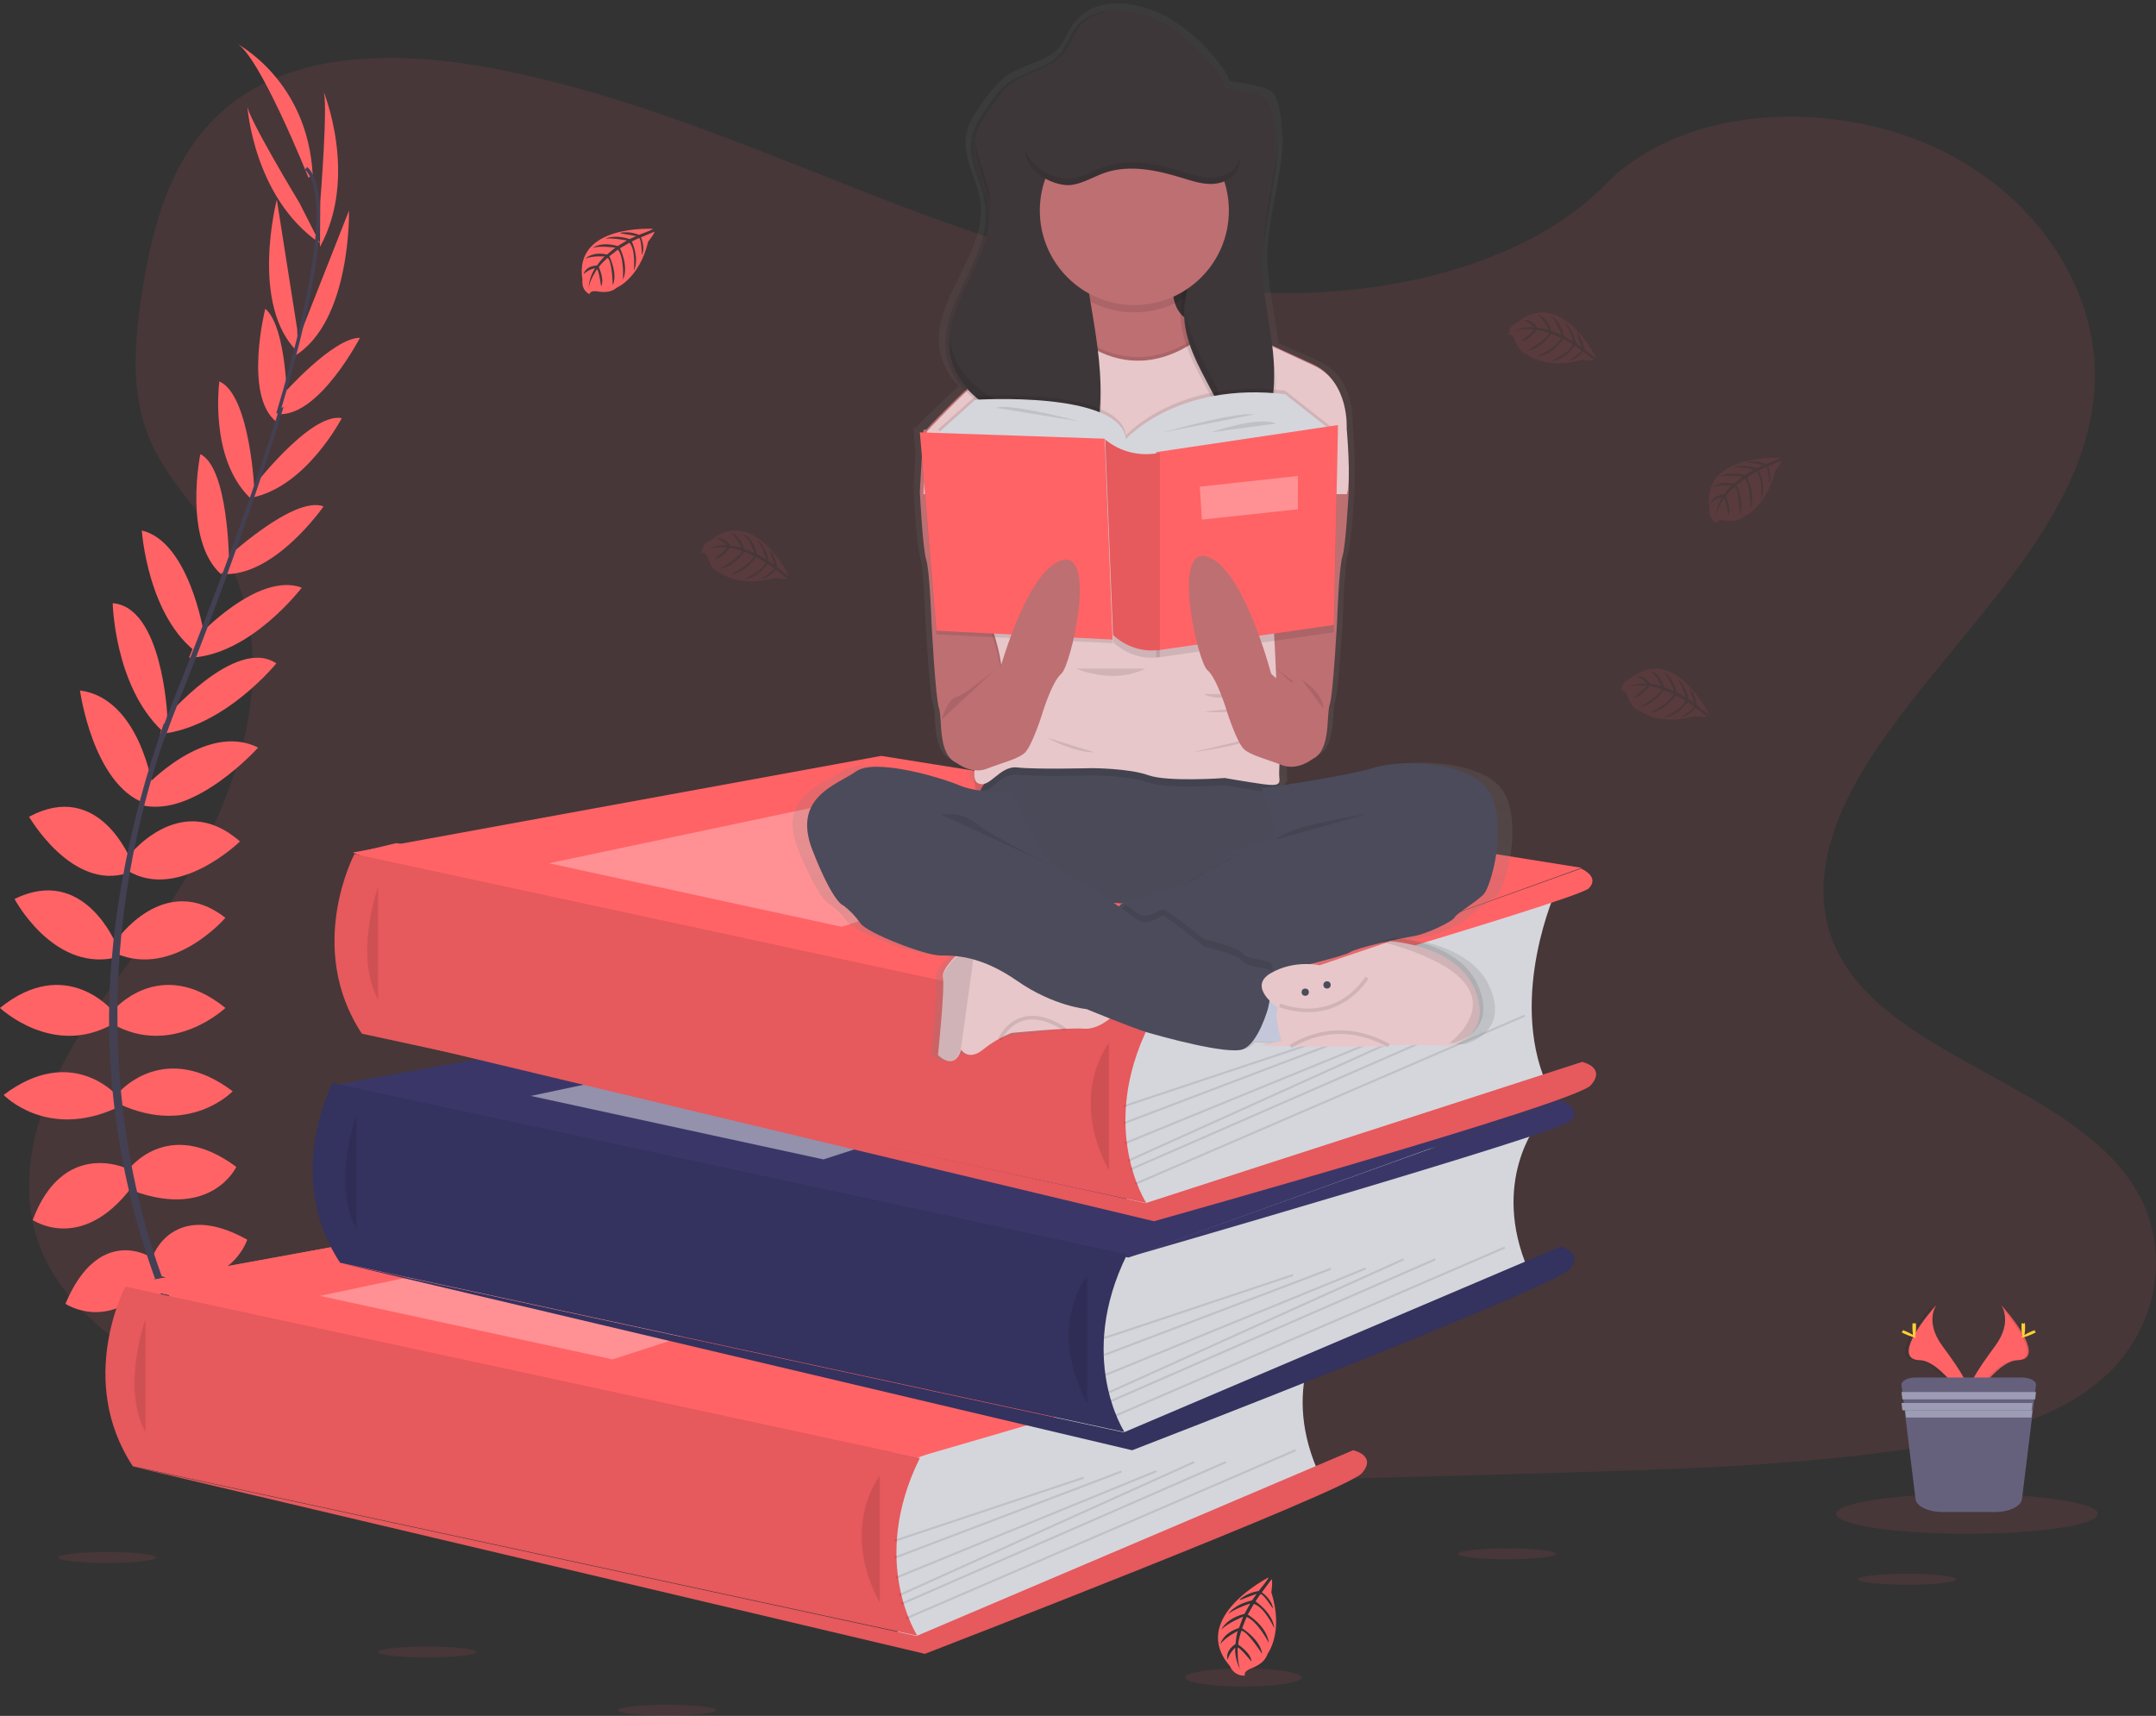 <?xml version="1.0" encoding="UTF-8"?>
<svg width="593px" height="472px" viewBox="0 0 593 472" version="1.1" xmlns="http://www.w3.org/2000/svg" xmlns:xlink="http://www.w3.org/1999/xlink">
    <rect x="0" y="0" width="593" height="472" fill="#333333" stroke="none"/>
    <!-- Generator: Sketch 60 (88103) - https://sketch.com -->
    <title>undraw_book_lover_mkck</title>
    <desc>Created with Sketch.</desc>
    <defs>
        <linearGradient x1="49.998%" y1="100.006%" x2="49.998%" y2="-0.002%" id="linearGradient-1">
            <stop stop-color="#808080" stop-opacity="0.25" offset="0%"></stop>
            <stop stop-color="#808080" stop-opacity="0.12" offset="54%"></stop>
            <stop stop-color="#808080" stop-opacity="0.1" offset="100%"></stop>
        </linearGradient>
    </defs>
    <g id="Web" stroke="none" stroke-width="1" fill="none" fill-rule="evenodd">
        <g id="Login" transform="translate(-781, -261)">
            <g id="undraw_book_lover_mkck" transform="translate(781, 261)">
                <path d="M347.893,80.551 C310.389,79.246 274.665,67.127 240.557,53.866 C206.449,40.604 172.666,25.91 136.06,18.884 C112.516,14.365 85.588,13.727 66.622,26.362 C48.363,38.545 42.464,59.516 39.294,78.997 C36.907,93.651 35.504,109.07 42.046,122.79 C46.584,132.316 54.644,140.321 60.213,149.476 C79.608,181.22 65.903,220.367 44.886,251.363 C35.035,265.906 23.59,279.789 15.988,295.255 C8.385,310.721 4.862,328.467 11.514,344.258 C18.114,359.921 33.835,371.663 50.86,379.929 C85.449,396.724 126.192,401.527 165.95,404.248 C253.931,410.276 342.376,407.665 430.59,405.054 C463.237,404.086 496.024,403.105 528.138,398.052 C545.974,395.245 564.384,390.795 577.336,380.04 C593.77,366.389 597.843,343.271 586.833,326.158 C568.354,297.448 517.296,290.318 504.362,259.502 C497.258,242.545 504.559,223.656 514.886,207.923 C537.045,174.183 574.183,144.58 576.142,106.013 C577.486,79.519 559.627,52.996 532.021,40.459 C503.088,27.273 462.953,28.944 441.617,50.693 C419.632,73.103 381.004,81.7 347.893,80.551 Z" id="Path" fill="#FF6366" fill-rule="nonzero" opacity="0.1"></path>
                <polygon id="Path" fill="#FF6366" fill-rule="nonzero" points="251.838 401.925 53.689 400.954 34 354.579 103.62 349.504 91.486 298.659 229.185 280.735 97.327 234.704 108.975 231.925 321 266.661 309.323 346.01 292.633 389.617"></polygon>
                <path d="M57,381.107 C57,381.107 68.875,379.233 76,387.507 C76,387.507 70.775,391.566 59.533,385.946 L57,381.107 Z" id="Path" fill="#FF6366" fill-rule="nonzero"></path>
                <path d="M55.952,380.925 C55.952,380.925 48.261,390.388 52.049,400.925 C52.049,400.925 58.317,398.417 59,385.642 L55.952,380.925 Z" id="Path" fill="#FF6366" fill-rule="nonzero"></path>
                <path d="M49,364.963 C49,364.963 53.8,356.183 73,368.473 C73,368.473 70.44,374.376 61.96,373.897 C53.48,373.419 51.24,369.59 49,364.963 Z" id="Path" fill="#FF6366" fill-rule="nonzero"></path>
                <path d="M47.307,363.934 C47.307,363.934 36.999,362.779 36,385.831 C36,385.831 42.535,387.154 47.177,379.863 C51.819,372.572 49.915,368.481 47.307,363.934 Z" id="Path" fill="#FF6366" fill-rule="nonzero"></path>
                <path d="M42,345.603 C42,345.603 47.617,329.654 68,340.999 C68,340.999 63.346,355.632 44.086,351.029 L42,345.603 Z" id="Path" fill="#FF6366" fill-rule="nonzero"></path>
                <path d="M35,322.111 C35,322.111 45.82,306.718 65,320.989 C65,320.989 58.279,335.441 36.639,327.587 L35,322.111 Z" id="Path" fill="#FF6366" fill-rule="nonzero"></path>
                <path d="M33,300.186 C33,300.186 45.377,286.098 64,300.186 C64,300.186 52.266,312.548 33,303.785 L33,300.186 Z" id="Path" fill="#FF6366" fill-rule="nonzero"></path>
                <path d="M31,278.081 C31,278.081 43.794,262.545 62,277.255 C62,277.255 47.566,290.973 31,281.717 L31,278.081 Z" id="Path" fill="#FF6366" fill-rule="nonzero"></path>
                <path d="M32,258.672 C32,258.672 45.249,239.407 62,252.463 C62,252.463 47.806,269.021 32,262.334 L32,258.672 Z" id="Path" fill="#FF6366" fill-rule="nonzero"></path>
                <path d="M35,235.932 C35,235.932 49.346,216.782 66,231.464 C66,231.464 49.016,248.061 35,239.443 L35,235.932 Z" id="Path" fill="#FF6366" fill-rule="nonzero"></path>
                <path d="M39.73,216.637 C39.73,216.637 56.43,198.357 71,205.639 C71,205.639 53.599,225.053 39,221.487 L39.73,216.637 Z" id="Path" fill="#FF6366" fill-rule="nonzero"></path>
                <path d="M45.373,197.659 C45.373,197.659 64.736,174.868 76,182.481 C76,182.481 61.734,200.157 44,201.925 L45.373,197.659 Z" id="Path" fill="#FF6366" fill-rule="nonzero"></path>
                <path d="M54.231,175.266 C54.231,175.266 70.856,157.143 83,161.643 C83,161.643 68.778,180.443 52,180.925 L54.231,175.266 Z" id="Path" fill="#FF6366" fill-rule="nonzero"></path>
                <path d="M61.824,153.929 C61.824,153.929 80.765,136.169 89,139.293 C89,139.293 75.329,159.027 61,157.876 L61.824,153.929 Z" id="Path" fill="#FF6366" fill-rule="nonzero"></path>
                <path d="M69,134.752 C69,134.752 85.173,113.358 94,115.016 C94,115.016 84.193,134.088 69,136.925 L69,134.752 Z" id="Path" fill="#FF6366" fill-rule="nonzero"></path>
                <path d="M77.573,108.751 C77.573,108.751 91.483,92.89 99,92.925 C99,92.925 88.02,114.118 77,113.923 L77.573,108.751 Z" id="Path" fill="#FF6366" fill-rule="nonzero"></path>
                <path d="M82.692,91.666 L95.996,57.925 C95.996,57.925 96.659,88.425 81,97.925 L82.692,91.666 Z" id="Path" fill="#FF6366" fill-rule="nonzero"></path>
                <path d="M88.093,55.453 C88.093,55.453 90.362,27.222 88.903,24.925 C88.903,24.925 98.697,48.397 88,67.925 L88.093,55.453 Z" id="Path" fill="#FF6366" fill-rule="nonzero"></path>
                <path d="M41.332,345.731 C41.332,345.731 27.17,336.804 18,358.643 C18,358.643 30.604,367.154 43,351.301 L41.332,345.731 Z" id="Path" fill="#FF6366" fill-rule="nonzero"></path>
                <path d="M34.441,321.267 C34.441,321.267 17.309,313.438 9,335.593 C9,335.593 22.233,344.717 36,326.868 L34.441,321.267 Z" id="Path" fill="#FF6366" fill-rule="nonzero"></path>
                <path d="M32,301.186 C32,301.186 19.623,287.098 1,301.186 C1,301.186 12.734,313.548 32,304.785 L32,301.186 Z" id="Path" fill="#FF6366" fill-rule="nonzero"></path>
                <path d="M31,278.081 C31,278.081 18.206,262.545 0,277.255 C0,277.255 14.434,290.973 31,281.717 L31,278.081 Z" id="Path" fill="#FF6366" fill-rule="nonzero"></path>
                <path d="M32,259.879 C32,259.879 23.177,237.802 4,247.296 C4,247.296 14.366,266.871 31.217,263.544 L32,259.879 Z" id="Path" fill="#FF6366" fill-rule="nonzero"></path>
                <path d="M36,236.67 C36,236.67 27.297,214.296 8,224.669 C8,224.669 19.817,245.177 35.143,240.124 L36,236.67 Z" id="Path" fill="#FF6366" fill-rule="nonzero"></path>
                <path d="M42,216.524 C42,216.524 38.471,192.111 22,189.925 C22,189.925 25.494,215.671 39.782,220.925 L42,216.524 Z" id="Path" fill="#FF6366" fill-rule="nonzero"></path>
                <path d="M46,196.713 C46,196.713 44.623,166.963 31,165.925 C31,165.925 31.459,188.506 44.464,200.925 L46,196.713 Z" id="Path" fill="#FF6366" fill-rule="nonzero"></path>
                <path d="M56,173.822 C56,173.822 51.955,148.961 39,145.925 C39,145.925 40.606,170 54.716,179.925 L56,173.822 Z" id="Path" fill="#FF6366" fill-rule="nonzero"></path>
                <path d="M63,154.619 C63,154.619 62.868,128.728 55.105,124.925 C55.105,124.925 50.293,148.366 60.752,157.925 L63,154.619 Z" id="Path" fill="#FF6366" fill-rule="nonzero"></path>
                <path d="M70,135.187 C70,135.187 68.849,108.662 60.336,104.925 C60.336,104.925 57.426,125.916 68.727,136.925 L70,135.187 Z" id="Path" fill="#FF6366" fill-rule="nonzero"></path>
                <path d="M79,111.583 C79,111.583 78.952,89.99 72.958,84.925 C72.958,84.925 67,108.577 75.871,115.925 L79,111.583 Z" id="Path" fill="#FF6366" fill-rule="nonzero"></path>
                <path d="M81.735,90.501 L76.138,54.925 C76.138,54.925 68.536,84.076 82,96.925 L81.735,90.501 Z" id="Path" fill="#FF6366" fill-rule="nonzero"></path>
                <path d="M82.36,55.817 C82.36,55.817 67.705,31.614 68.005,28.925 C68.005,28.925 69.563,54.291 88,66.925 L82.36,55.817 Z" id="Path" fill="#FF6366" fill-rule="nonzero"></path>
                <path d="M84.86,48.925 C84.86,48.925 71.186,14.696 65,11.925 C65,11.925 84.535,21.867 86,47.947 L84.86,48.925 Z" id="Path" fill="#FF6366" fill-rule="nonzero"></path>
                <path d="M76.909,113.925 L76,113.643 C87.202,76.359 89.995,52.589 83.872,46.627 L84.521,45.925 C91.017,52.214 88.381,75.726 76.909,113.925 Z" id="Path" fill="#444053" fill-rule="nonzero"></path>
                <path d="M45.383,202.925 L44,202.43 C45.226,198.977 46.546,195.472 47.929,192.019 C59.971,161.952 70.224,133.98 76.797,112.507 L78,111.925 C71.415,133.439 61.343,162.482 49.289,192.59 C47.911,195.978 46.598,199.466 45.383,202.925 Z" id="Path" fill="#444053" fill-rule="nonzero"></path>
                <path d="M74.538,408.925 C74.352,408.722 55.682,387.698 42.665,351.809 C35.038,330.797 30.793,308.708 30.089,286.366 C29.196,258.437 35.057,227.254 45.097,198.925 L46.188,200.201 C23.648,263.782 32.602,318.263 44.482,351.072 C57.36,386.637 75.82,407.428 76,407.637 L74.538,408.925 Z" id="Path" fill="#444053" fill-rule="nonzero"></path>
                <path d="M365,363.925 C365,363.925 351.895,379.982 362.3,404.257 L257.666,449.812 L247.625,451.925 L243,431.613 L246.093,405.981 L246.093,391.972 L365,363.925 Z" id="Path" fill="#D5D6DB" fill-rule="nonzero"></path>
                <polygon id="Path" fill="#FF6366" fill-rule="nonzero" points="34 353.513 179.374 326.925 372 357.71 252.356 400.925"></polygon>
                <polygon id="Path" fill="#FF6366" fill-rule="nonzero" points="34 353.513 179.374 326.925 372 357.71 252.356 400.925"></polygon>
                <path d="M34.477,353.925 C34.477,353.925 20.87,379.613 36.551,403.34 L252.309,449.925 C252.309,449.925 238.916,429.462 253,401.06 L34.477,353.925 Z" id="Path" fill="#FF6366" fill-rule="nonzero"></path>
                <path d="M34.477,353.925 C34.477,353.925 20.87,379.613 36.551,403.34 L252.309,449.925 C252.309,449.925 238.916,429.462 253,401.06 L34.477,353.925 Z" id="Path" fill="#000000" fill-rule="nonzero" opacity="0.1"></path>
                <path d="M40,362.925 C40,362.925 33.25,381.745 40,393.925" id="Path" fill="#000000" fill-rule="nonzero" opacity="0.1"></path>
                <path d="M252.087,450.018 L372.165,398.925 C372.165,398.925 378.881,400.368 374.538,405.275 C370.196,410.182 254.402,454.925 254.402,454.925 L37,403.543 L252.087,450.018 Z" id="Path" fill="#FF6366" fill-rule="nonzero"></path>
                <path d="M252.087,450.018 L372.165,398.925 C372.165,398.925 378.881,400.368 374.538,405.275 C370.196,410.182 254.402,454.925 254.402,454.925 L37,403.543 L252.087,450.018 Z" id="Path" fill="#000000" fill-rule="nonzero" opacity="0.1"></path>
                <path d="M242,405.925 C242,405.925 230.75,419.925 242,440.925" id="Path" fill="#000000" fill-rule="nonzero" opacity="0.1"></path>
                <polygon id="Rectangle" fill="#000000" fill-rule="nonzero" opacity="0.1" transform="translate(272.073, 415.157) rotate(-18.45) translate(-272.073, -415.157) " points="244.664 414.867 299.483 414.867 299.483 415.447 244.664 415.447"></polygon>
                <polygon id="Rectangle" fill="#000000" fill-rule="nonzero" opacity="0.1" transform="translate(277.284, 416.623) rotate(-20.82) translate(-277.284, -416.623) " points="243.887 416.333 310.682 416.333 310.682 416.912 243.887 416.912"></polygon>
                <polygon id="Rectangle" fill="#000000" fill-rule="nonzero" opacity="0.1" transform="translate(282.248, 419.33) rotate(-22.26) translate(-282.248, -419.33) " points="243.538 419.04 320.958 419.04 320.958 419.62 243.538 419.62"></polygon>
                <polygon id="Rectangle" fill="#000000" fill-rule="nonzero" opacity="0.1" transform="translate(287.877, 420.494) rotate(-24.31) translate(-287.877, -420.494) " points="243.318 420.205 332.436 420.205 332.436 420.784 243.318 420.784"></polygon>
                <polygon id="Rectangle" fill="#000000" fill-rule="nonzero" opacity="0.1" transform="translate(292.564, 421.683) rotate(-23.61) translate(-292.564, -421.683) " points="243.829 421.393 341.3 421.393 341.3 421.973 243.829 421.973"></polygon>
                <polygon id="Rectangle" fill="#000000" fill-rule="nonzero" opacity="0.1" transform="translate(302.794, 422.043) rotate(-23.36) translate(-302.794, -422.043) " points="244.473 421.753 361.114 421.753 361.114 422.333 244.473 422.333"></polygon>
                <polygon id="Path" fill="#FFFFFF" fill-rule="nonzero" opacity="0.3" points="88 356.462 189.914 334.925 252 346.858 168.489 373.925"></polygon>
                <path d="M371.839,357.925 C371.839,357.925 377.127,360.051 374.024,363.335 C370.921,366.62 252,400.925 252,400.925 L371.839,357.925 Z" id="Path" fill="#FF6366" fill-rule="nonzero"></path>
                <path d="M423,308.925 C423,308.925 409.9,324.974 420.306,349.252 L315.667,394.801 L305.625,396.925 L301,376.616 L304.139,350.993 L304.139,336.968 L423,308.925 Z" id="Path" fill="#D5D6DB" fill-rule="nonzero"></path>
                <polygon id="Path" fill="#3A3768" fill-rule="nonzero" points="92 298.507 237.368 271.925 430 302.71 310.356 345.925"></polygon>
                <path d="M91.481,297.925 C91.481,297.925 77.869,323.613 93.548,347.34 L309.286,393.925 C309.286,393.925 295.9,373.445 310,345.054 L91.481,297.925 Z" id="Path" fill="#3A3768" fill-rule="nonzero"></path>
                <path d="M91.481,297.925 C91.481,297.925 77.869,323.613 93.548,347.34 L309.286,393.925 C309.286,393.925 295.9,373.445 310,345.054 L241.777,330.338 L91.481,297.925 Z" id="Path" fill="#000000" fill-rule="nonzero" opacity="0.1"></path>
                <path d="M98,306.925 C98,306.925 91.25,325.739 98,337.925" id="Path" fill="#000000" fill-rule="nonzero" opacity="0.1"></path>
                <path d="M309.086,394.018 L429.17,342.925 C429.17,342.925 435.88,344.368 431.537,349.275 C427.195,354.182 311.402,398.925 311.402,398.925 L94,347.543 L309.086,394.018 Z" id="Path" fill="#3A3768" fill-rule="nonzero"></path>
                <path d="M309.086,394.018 L429.17,342.925 C429.17,342.925 435.88,344.368 431.537,349.275 C427.195,354.182 311.402,398.925 311.402,398.925 L94,347.543 L309.086,394.018 Z" id="Path" fill="#000000" fill-rule="nonzero" opacity="0.1"></path>
                <path d="M299,350.925 C299,350.925 287.75,364.925 299,385.925" id="Path" fill="#000000" fill-rule="nonzero" opacity="0.1"></path>
                <polygon id="Rectangle" fill="#000000" fill-rule="nonzero" opacity="0.1" transform="translate(329.633, 359.411) rotate(-18.45) translate(-329.633, -359.411) " points="302.223 359.121 357.043 359.121 357.043 359.7 302.223 359.7"></polygon>
                <polygon id="Rectangle" fill="#000000" fill-rule="nonzero" opacity="0.1" transform="translate(334.851, 360.874) rotate(-20.82) translate(-334.851, -360.874) " points="301.454 360.584 368.249 360.584 368.249 361.163 301.454 361.163"></polygon>
                <polygon id="Rectangle" fill="#000000" fill-rule="nonzero" opacity="0.1" transform="translate(339.806, 363.573) rotate(-22.26) translate(-339.806, -363.573) " points="301.096 363.283 378.517 363.283 378.517 363.863 301.096 363.863"></polygon>
                <polygon id="Rectangle" fill="#000000" fill-rule="nonzero" opacity="0.1" transform="translate(345.442, 364.738) rotate(-24.31) translate(-345.442, -364.738) " points="300.883 364.449 390.001 364.449 390.001 365.028 300.883 365.028"></polygon>
                <polygon id="Rectangle" fill="#000000" fill-rule="nonzero" opacity="0.1" transform="translate(350.121, 365.92) rotate(-23.61) translate(-350.121, -365.92) " points="301.386 365.63 398.857 365.63 398.857 366.21 301.386 366.21"></polygon>
                <polygon id="Rectangle" fill="#000000" fill-rule="nonzero" opacity="0.1" transform="translate(360.355, 366.28) rotate(-23.36) translate(-360.355, -366.28) " points="302.035 365.99 418.675 365.99 418.675 366.569 302.035 366.569"></polygon>
                <polygon id="Path" fill="#FFFFFF" fill-rule="nonzero" opacity="0.45" points="146 301.462 247.914 279.925 310 291.858 226.489 318.925"></polygon>
                <path d="M429.841,302.925 C429.841,302.925 435.124,305.051 432.026,308.33 C428.928,311.609 310,345.925 310,345.925 L429.841,302.925 Z" id="Path" fill="#3A3768" fill-rule="nonzero"></path>
                <path d="M428,244.925 C428,244.925 414.892,273.744 425.3,298.014 L320.646,330.795 L310.626,332.925 L306,312.617 L309.093,286.99 L309.093,272.966 L428,244.925 Z" id="Path" fill="#D5D6DB" fill-rule="nonzero"></path>
                <polygon id="Path" fill="#FF6366" fill-rule="nonzero" points="97 234.513 242.371 207.925 435 238.71 315.353 281.925"></polygon>
                <path d="M97.493,234.925 C97.493,234.925 83.863,260.613 99.543,284.34 L315.291,330.925 C315.291,330.925 301.899,310.445 316,282.06 L97.493,234.925 Z" id="Path" fill="#FF6366" fill-rule="nonzero"></path>
                <path d="M97.493,234.925 C97.493,234.925 83.863,260.613 99.543,284.34 L315.291,330.925 C315.291,330.925 301.899,310.445 316,282.06 L97.493,234.925 Z" id="Path" fill="#000000" fill-rule="nonzero" opacity="0.1"></path>
                <path d="M104,243.925 C104,243.925 97.25,262.745 104,274.925" id="Path" fill="#000000" fill-rule="nonzero" opacity="0.1"></path>
                <path d="M315.087,330.958 L435.165,292.105 C435.165,292.105 441.881,293.565 437.538,298.531 C433.196,303.498 317.402,335.925 317.402,335.925 L100,283.925 L315.087,330.958 Z" id="Path" fill="#FF6366" fill-rule="nonzero"></path>
                <path d="M315.087,330.958 L435.165,292.105 C435.165,292.105 441.881,293.565 437.538,298.531 C433.196,303.498 317.402,335.925 317.402,335.925 L100,283.925 L315.087,330.958 Z" id="Path" fill="#000000" fill-rule="nonzero" opacity="0.1"></path>
                <path d="M305,286.925 C305,286.925 293.75,300.925 305,321.925" id="Path" fill="#000000" fill-rule="nonzero" opacity="0.1"></path>
                <polygon id="Rectangle" fill="#000000" fill-rule="nonzero" opacity="0.1" transform="translate(335.107, 295.629) rotate(-18.45) translate(-335.107, -295.629) " points="307.697 295.339 362.516 295.339 362.516 295.918 307.697 295.918"></polygon>
                <polygon id="Rectangle" fill="#000000" fill-rule="nonzero" opacity="0.1" transform="translate(340.321, 297.094) rotate(-20.82) translate(-340.321, -297.094) " points="306.923 296.805 373.718 296.805 373.718 297.384 306.923 297.384"></polygon>
                <polygon id="Rectangle" fill="#000000" fill-rule="nonzero" opacity="0.1" transform="translate(345.271, 299.797) rotate(-22.26) translate(-345.271, -299.797) " points="306.561 299.507 383.981 299.507 383.981 300.086 306.561 300.086"></polygon>
                <polygon id="Rectangle" fill="#000000" fill-rule="nonzero" opacity="0.1" transform="translate(350.914, 300.957) rotate(-24.31) translate(-350.914, -300.957) " points="306.355 300.667 395.473 300.667 395.473 301.247 306.355 301.247"></polygon>
                <polygon id="Rectangle" fill="#000000" fill-rule="nonzero" opacity="0.1" transform="translate(355.597, 302.144) rotate(-23.61) translate(-355.597, -302.144) " points="306.861 301.854 404.332 301.854 404.332 302.434 306.861 302.434"></polygon>
                <polygon id="Rectangle" fill="#000000" fill-rule="nonzero" opacity="0.1" transform="translate(365.829, 302.507) rotate(-23.36) translate(-365.829, -302.507) " points="307.508 302.218 424.149 302.218 424.149 302.797 307.508 302.797"></polygon>
                <polygon id="Path" fill="#FFFFFF" fill-rule="nonzero" opacity="0.3" points="151 237.462 252.914 215.925 315 227.858 231.489 254.925"></polygon>
                <path d="M434.838,238.925 C434.838,238.925 440.128,241.051 437.024,244.335 C433.92,247.62 315,281.925 315,281.925 L434.838,238.925 Z" id="Path" fill="#FF6366" fill-rule="nonzero"></path>
                <path d="M179.561,62.953 C179.561,62.953 157.648,61.635 160.208,76.982 C160.208,76.982 159.695,79.693 162.157,80.925 C162.157,80.925 162.198,79.773 164.406,80.171 C165.194,80.306 165.996,80.344 166.794,80.286 C167.869,80.212 168.891,79.792 169.706,79.088 L169.706,79.088 C169.706,79.088 175.87,76.544 178.269,66.482 C178.269,66.482 180.045,64.289 179.999,63.724 L176.285,65.302 C176.285,65.302 177.548,67.967 176.556,70.183 C176.556,70.183 176.435,65.4 175.72,65.509 C175.576,65.509 173.8,66.436 173.8,66.436 C173.8,66.436 175.974,71.081 174.331,74.454 C174.331,74.454 174.953,68.733 173.12,66.77 L170.513,68.289 C170.513,68.289 173.056,73.084 171.332,76.999 C171.332,76.999 171.776,70.995 169.965,68.658 L167.601,70.5 C167.601,70.5 169.994,75.226 168.535,78.472 C168.535,78.472 168.345,71.484 167.093,70.955 C167.093,70.955 165.023,72.774 164.712,73.522 C164.712,73.522 166.35,76.976 165.329,78.766 C165.329,78.766 164.712,74.109 164.176,74.086 C164.176,74.086 162.117,77.172 161.903,79.267 C162.003,77.313 162.614,75.42 163.674,73.775 C162.487,73.999 161.393,74.566 160.525,75.404 C160.525,75.404 160.842,73.223 164.187,73.033 C164.187,73.033 165.888,70.69 166.344,70.552 C166.344,70.552 163.016,70.27 161.004,71.162 C161.004,71.162 162.78,69.107 166.949,70.01 L169.256,68.111 C169.256,68.111 164.885,67.535 163.028,68.174 C163.028,68.174 165.167,66.355 169.884,67.679 L172.428,66.165 C172.428,66.165 168.697,65.365 166.476,65.653 C166.476,65.653 168.818,64.392 173.171,65.756 L174.982,64.945 C174.982,64.945 172.255,64.409 171.453,64.323 C170.651,64.237 170.611,64.018 170.611,64.018 C172.342,63.734 174.118,63.933 175.743,64.594 C175.743,64.594 179.636,63.195 179.561,62.953 Z" id="Path" fill="#FF6366" fill-rule="nonzero"></path>
                <path d="M489.589,125.953 C489.589,125.953 467.644,124.635 470.208,139.982 C470.208,139.982 469.694,142.693 472.16,143.925 C472.16,143.925 472.201,142.773 474.413,143.171 C475.202,143.303 476.005,143.341 476.803,143.286 C477.87,143.207 478.883,142.787 479.691,142.088 L479.691,142.088 C479.691,142.088 485.87,139.544 488.267,129.482 C488.267,129.482 490.045,127.289 489.999,126.724 L486.292,128.302 C486.292,128.302 487.556,130.967 486.563,133.183 C486.563,133.183 486.442,128.4 485.731,128.509 C485.587,128.509 483.803,129.436 483.803,129.436 C483.803,129.436 485.98,134.081 484.34,137.454 C484.34,137.454 484.963,131.733 483.121,129.77 L480.511,131.289 C480.511,131.289 483.058,136.084 481.331,139.999 C481.331,139.999 481.776,133.995 479.962,131.658 L477.6,133.5 C477.6,133.5 479.991,138.226 478.53,141.472 C478.53,141.472 478.34,134.484 477.086,133.955 C477.086,133.955 475.019,135.774 474.701,136.522 C474.701,136.522 476.341,139.976 475.325,141.766 C475.325,141.766 474.701,137.109 474.17,137.086 C474.17,137.086 472.108,140.172 471.895,142.267 C471.995,140.313 472.608,138.419 473.673,136.775 C472.484,137 471.386,137.566 470.514,138.404 C470.514,138.404 470.838,136.223 474.182,136.033 C474.182,136.033 475.885,133.69 476.341,133.546 C476.341,133.546 473.015,133.27 470.994,134.162 C470.994,134.162 472.772,132.107 476.948,133.01 L479.258,131.111 C479.258,131.111 474.875,130.535 473.021,131.174 C473.021,131.174 475.158,129.355 479.887,130.679 L482.428,129.165 C482.428,129.165 478.692,128.365 476.468,128.653 C476.468,128.653 478.813,127.392 483.173,128.756 L484.992,127.945 C484.992,127.945 482.255,127.409 481.452,127.323 C480.649,127.237 480.609,127.018 480.609,127.018 C482.343,126.731 484.122,126.93 485.749,127.594 C485.749,127.594 489.658,126.195 489.589,125.953 Z" id="Path" fill="#FF6366" fill-rule="nonzero" opacity="0.1"></path>
                <path d="M217,158.38 C217,158.38 207.532,139.03 195.48,148.567 C195.48,148.567 192.879,149.423 193.004,152.112 C193.004,152.112 194.005,151.599 194.72,153.673 C194.987,154.406 195.34,155.106 195.772,155.759 C196.357,156.643 197.217,157.316 198.224,157.675 L198.224,157.675 C198.224,157.675 203.41,161.722 213.295,158.96 C213.295,158.96 216.057,159.428 216.508,159.101 L213.352,156.694 C213.352,156.694 211.637,159.045 209.247,159.253 C209.247,159.253 213.341,156.869 212.901,156.317 C212.809,156.204 211.185,155.116 211.185,155.116 C211.185,155.116 208.207,159.191 204.491,159.4 C204.491,159.4 209.75,157.202 210.562,154.693 L207.99,153.194 C207.99,153.194 205.057,157.658 200.831,158.053 C200.831,158.053 206.251,155.567 207.401,152.907 L204.668,151.779 C204.668,151.779 201.723,156.074 198.201,156.384 C198.201,156.384 204.17,152.884 204.022,151.56 C204.022,151.56 201.443,150.669 200.643,150.754 C200.643,150.754 198.459,153.792 196.401,153.792 C196.401,153.792 200.134,151.035 199.905,150.59 C199.905,150.59 196.235,150.308 194.302,151.154 C196.044,150.3 197.981,149.912 199.922,150.026 C199.152,149.121 198.131,148.457 196.984,148.116 C196.984,148.116 199.03,147.349 200.809,150.105 C200.809,150.105 203.667,150.438 204.005,150.759 C204.005,150.759 202.638,147.794 200.894,146.504 C200.894,146.504 203.536,147.028 204.742,151.013 L207.515,152.095 C207.515,152.095 205.92,148.082 204.45,146.814 C204.45,146.814 207.058,147.766 208.195,152.45 L210.734,153.893 C210.734,153.893 209.63,150.325 208.304,148.572 C208.304,148.572 210.528,149.97 211.448,154.333 L213.032,155.494 C213.032,155.494 212.175,152.907 211.889,152.185 C211.603,151.464 211.746,151.317 211.746,151.317 C212.833,152.655 213.522,154.265 213.735,155.967 C213.735,155.967 216.794,158.549 217,158.38 Z" id="Path" fill="#FF6366" fill-rule="nonzero" opacity="0.1"></path>
                <path d="M439,98.378 C439,98.378 429.538,79.031 417.48,88.566 C417.48,88.566 414.884,89.423 415.004,92.111 C415.004,92.111 416.01,91.604 416.719,93.672 C416.986,94.408 417.341,95.11 417.777,95.763 C418.36,96.645 419.219,97.316 420.224,97.673 L420.224,97.673 C420.224,97.673 425.415,101.719 435.295,98.964 C435.295,98.964 438.057,99.426 438.514,99.099 L435.375,96.687 C435.375,96.687 433.66,99.042 431.276,99.251 C431.276,99.251 435.364,96.862 434.923,96.309 C434.832,96.197 433.208,95.109 433.208,95.109 C433.208,95.109 430.235,99.183 426.513,99.392 C426.513,99.392 431.779,97.194 432.591,94.692 L429.978,93.204 C429.978,93.204 427.051,97.662 422.82,98.062 C422.82,98.062 428.24,95.571 429.395,92.911 L426.656,91.784 C426.656,91.784 423.712,96.084 420.195,96.388 C420.195,96.388 426.159,92.889 426.01,91.57 C426.01,91.57 423.437,90.674 422.637,90.764 C422.637,90.764 420.453,93.796 418.389,93.796 C418.389,93.796 422.128,91.04 421.899,90.595 C421.899,90.595 418.229,90.313 416.29,91.158 C418.032,90.305 419.97,89.917 421.911,90.031 C421.143,89.126 420.124,88.462 418.978,88.121 C418.978,88.121 421.024,87.355 422.803,90.11 C422.803,90.11 425.661,90.448 425.999,90.77 C425.999,90.77 424.632,87.8 422.883,86.509 C422.883,86.509 425.524,87.039 426.73,91.046 L429.509,92.128 C429.509,92.128 427.914,88.11 426.445,86.842 C426.445,86.842 429.052,87.794 430.184,92.477 L432.728,93.92 C432.728,93.92 431.619,90.358 430.292,88.6 C430.292,88.6 432.522,89.998 433.437,94.359 L435.021,95.52 C435.021,95.52 434.169,92.934 433.877,92.212 C433.586,91.491 433.734,91.35 433.734,91.35 C434.819,92.689 435.506,94.299 435.718,95.999 C435.718,95.999 438.823,98.558 439,98.378 Z" id="Path" fill="#FF6366" fill-rule="nonzero" opacity="0.1"></path>
                <path d="M470,196.381 C470,196.381 460.544,177.031 448.478,186.565 C448.478,186.565 445.884,187.422 446.004,190.11 C446.004,190.11 447.01,189.602 447.718,191.67 C447.982,192.406 448.335,193.108 448.769,193.761 C449.352,194.643 450.21,195.314 451.215,195.671 L451.215,195.671 C451.215,195.671 456.402,199.722 466.281,196.961 C466.281,196.961 469.034,197.429 469.492,197.097 L466.338,194.691 C466.338,194.691 464.624,197.046 462.236,197.254 C462.236,197.254 466.321,194.865 465.881,194.313 C465.789,194.2 464.167,193.113 464.167,193.113 C464.167,193.113 461.196,197.187 457.476,197.401 C457.476,197.401 462.738,195.198 463.55,192.696 L460.973,191.197 C460.973,191.197 458.048,195.66 453.82,196.054 C453.82,196.054 459.236,193.564 460.39,190.904 L457.654,189.777 C457.654,189.777 454.711,194.071 451.197,194.381 C451.197,194.381 457.162,190.881 457.014,189.557 C457.014,189.557 454.437,188.661 453.637,188.752 C453.637,188.752 451.455,191.783 449.392,191.783 C449.392,191.783 453.129,189.028 452.9,188.582 C452.9,188.582 449.232,188.301 447.295,189.146 C449.038,188.293 450.976,187.905 452.917,188.019 C452.149,187.112 451.128,186.448 449.981,186.109 C449.981,186.109 452.026,185.337 453.803,188.098 C453.803,188.098 456.659,188.43 456.996,188.752 C456.996,188.752 455.631,185.788 453.888,184.492 C453.888,184.492 456.528,185.021 457.733,189.028 L460.504,190.11 C460.504,190.11 458.91,186.092 457.442,184.83 C457.442,184.83 460.047,185.776 461.179,190.464 L463.721,191.901 C463.721,191.901 462.613,188.34 461.287,186.582 C461.287,186.582 463.515,187.98 464.435,192.346 L466.018,193.473 C466.018,193.473 465.161,190.887 464.875,190.166 C464.589,189.445 464.732,189.304 464.732,189.304 C465.819,190.641 466.505,192.251 466.715,193.952 C466.715,193.952 469.823,196.55 470,196.381 Z" id="Path" fill="#FF6366" fill-rule="nonzero" opacity="0.1"></path>
                <ellipse id="Oval" fill="#FF6366" fill-rule="nonzero" opacity="0.1" cx="117.5" cy="454.425" rx="13.5" ry="1.5"></ellipse>
                <ellipse id="Oval" fill="#FF6366" fill-rule="nonzero" opacity="0.1" cx="29.5" cy="428.425" rx="13.5" ry="1.5"></ellipse>
                <ellipse id="Oval" fill="#FF6366" fill-rule="nonzero" opacity="0.1" cx="183.5" cy="470.425" rx="13.5" ry="1.5"></ellipse>
                <ellipse id="Oval" fill="#FF6366" fill-rule="nonzero" opacity="0.1" cx="524.5" cy="434.425" rx="13.5" ry="1.5"></ellipse>
                <ellipse id="Oval" fill="#FF6366" fill-rule="nonzero" opacity="0.1" cx="414.5" cy="427.425" rx="13.5" ry="1.5"></ellipse>
                <ellipse id="Oval" fill="#FF6366" fill-rule="nonzero" opacity="0.1" cx="342" cy="461.425" rx="16" ry="2.5"></ellipse>
                <path d="M348.891,433.925 C348.891,433.925 326.896,445.098 338.26,458.259 C338.26,458.259 339.329,461.115 342.419,460.915 C342.419,460.915 341.804,459.807 344.162,458.921 C345.002,458.602 345.799,458.186 346.538,457.682 C347.537,457.003 348.284,456.022 348.665,454.888 L348.665,454.888 C348.665,454.888 353.161,448.971 349.675,438.02 C349.675,438.02 350.129,434.924 349.734,434.422 L347.061,438.026 C347.061,438.026 349.821,439.848 350.14,442.527 C350.14,442.527 347.235,438.032 346.655,438.529 C346.527,438.632 345.33,440.499 345.33,440.499 C345.33,440.499 350.117,443.693 350.471,447.84 C350.471,447.84 347.776,442.03 344.865,441.202 L343.198,444.127 C343.198,444.127 348.426,447.257 349.007,451.964 C349.007,451.964 345.969,445.995 342.867,444.789 L341.641,447.88 C341.641,447.88 346.684,451.033 347.148,454.951 C347.148,454.951 342.931,448.399 341.414,448.605 C341.414,448.605 340.462,451.507 340.589,452.404 C340.589,452.404 344.151,454.746 344.215,457.048 C344.215,457.048 340.926,452.963 340.421,453.232 C340.421,453.232 340.212,457.339 341.223,459.475 C341.223,459.475 339.48,456.425 339.764,453.232 C338.746,454.118 338.013,455.277 337.656,456.568 C337.656,456.568 336.709,454.311 339.828,452.232 C339.828,452.232 340.125,449.039 340.485,448.645 C340.485,448.645 337.109,450.267 335.675,452.255 C335.675,452.255 336.203,449.29 340.781,447.817 L341.943,444.686 C341.943,444.686 337.365,446.594 335.953,448.274 C335.953,448.274 336.97,445.332 342.303,443.921 L343.883,441.065 C343.883,441.065 339.817,442.413 337.83,443.921 C337.83,443.921 339.369,441.391 344.371,440.225 L345.655,438.426 C345.655,438.426 342.704,439.46 341.879,439.831 C341.054,440.202 340.891,440.02 340.891,440.02 C342.399,438.765 344.231,437.947 346.184,437.655 C346.184,437.655 349.095,434.119 348.891,433.925 Z" id="Path" fill="#FF6366" fill-rule="nonzero"></path>
                <path d="M414.526,219.679 C410.737,209.376 389.877,208.408 380.826,211.034 C374.395,212.907 360.836,215.018 353.593,216.079 L353.124,215.632 C354.063,215.354 354.086,214.67 353.97,213.655 C353.903,212.318 353.922,210.978 354.028,209.643 C358.466,211.023 362.418,207.758 362.418,207.758 L362.418,207.758 C367.633,205.439 366.231,195.513 367.227,192.799 C367.975,190.77 368.78,178.814 369.139,172.853 L369.215,172.853 L369.255,170.853 C369.307,169.989 369.331,169.485 369.331,169.485 C369.331,169.485 369.841,154.908 370.837,151.957 C371.764,149.243 372.517,135.571 372.633,133.403 C372.633,133.217 372.633,133.119 372.633,133.119 L372.558,131.855 C372.61,130.933 372.633,129.906 372.628,128.828 C372.628,123.871 372.112,117.626 372.048,116.617 C372.048,116.472 372.048,116.298 372.048,116.089 C372.089,113.973 371.822,103.374 362.812,99.367 C359.492,97.883 355.5,96.115 351.635,94.393 C350.638,85.782 348.361,77.218 348.558,68.544 C348.558,67.24 348.674,65.935 348.801,64.636 C348.801,65.013 348.761,65.396 348.755,65.796 C348.755,66.637 348.755,67.483 348.755,68.324 C349.097,57.476 353.194,46.569 352.811,35.953 C352.776,36.991 352.701,38.034 352.603,39.078 C352.803,35.487 352.427,31.887 351.49,28.415 C351.142,27.192 350.673,25.928 349.671,25.11 C348.723,24.452 347.636,24.021 346.495,23.852 C343.754,23.15 340.968,22.631 338.157,22.298 C337.73,20.99 337.096,19.759 336.28,18.651 C330.405,10.58 321.702,2.996 311.411,1.257 C306.248,0.387 300.309,1.112 296.798,4.805 C296.431,5.13 296.087,5.478 295.766,5.849 C293.877,8.104 293.066,11.067 291.131,13.317 C291.003,13.468 290.859,13.607 290.72,13.752 C286.93,17.144 281.026,17.851 276.813,20.895 C276.071,21.442 275.375,22.049 274.733,22.71 C273.036,24.393 271.514,26.244 270.19,28.236 C268.296,30.903 266.349,33.68 265.746,36.863 C264.535,43.241 268.875,49.289 269.681,55.707 C271.477,70.069 255.595,82.814 258.602,96.984 C259.404,100.466 261.176,103.648 263.712,106.163 C257.518,111.776 252.246,117.22 252.246,117.22 L252.246,117.545 L251.266,117.545 L251.365,118.704 L251.266,118.704 L251.805,124.995 L251.266,134.156 C251.266,134.156 251.266,134.255 251.266,134.441 L251.266,134.487 L251.266,134.736 C251.266,134.736 251.266,134.835 251.266,135.02 L251.301,135.02 C251.481,138.378 252.193,150.449 253.039,152.995 C254.036,155.946 254.54,170.523 254.54,170.523 C254.54,170.523 255.641,191.123 256.649,193.849 C257.657,196.574 256.226,206.471 261.458,208.808 L261.458,208.808 C262.989,209.983 264.801,210.735 266.714,210.988 C266.447,213.157 266.615,214.728 267.479,215.221 C267.848,215.438 268.267,215.558 268.695,215.569 C268.341,216.095 268.025,216.648 267.751,217.221 C265.674,217.004 263.634,216.523 261.679,215.789 C256.058,213.47 237.406,208.251 231.989,211.922 C226.571,215.592 213.534,218.92 219.554,233.694 C225.574,248.467 228.379,248.838 228.379,248.838 C230.232,250.185 231.858,251.819 233.194,253.68 C235.002,256.399 251.846,262.621 256.058,262.621 C257.849,262.593 259.639,262.682 261.418,262.887 C261.418,262.887 256.846,266.9 257.455,269.231 C258.063,271.561 256.064,290.22 256.064,290.22 C256.064,290.22 260.699,294.893 262.681,288.765 L262.751,288.857 C263.121,289.362 265.126,291.641 268.898,288.765 C270.442,287.593 272.082,286.553 273.8,285.657 L292.064,283.071 C293.968,282.952 295.877,282.938 297.783,283.03 C300.68,283.268 303.525,281.552 305.315,280.224 C309.099,281.662 313.352,283.233 315.374,283.807 C319.477,284.967 338.331,290.029 342.741,288.446 C343.657,288.081 344.472,287.5 345.116,286.753 L349.323,286.886 L347.353,287.28 C347.353,287.28 351.189,287.344 356.404,287.414 L356.183,287.541 L362.725,287.483 C372.297,287.57 383.051,287.599 384.465,287.28 C386.679,286.787 398.18,287.135 401.57,287.28 L402.514,287.28 C402.514,287.28 415.152,284.758 409.937,271.927 C405.927,262.07 393.603,259.206 388.133,258.417 C389.674,258.11 391.001,257.872 391.882,257.733 C395.7,257.153 403.117,253.674 403.72,252.486 C404.322,251.297 410.54,247.847 412.145,245.881 C413.75,243.916 418.333,229.983 414.526,219.679 Z M309.852,248.514 L309.232,248.717 L308.815,248.856 L308.016,249.644 C307.378,249.215 306.694,248.763 305.982,248.299 C307.239,248.375 308.531,248.45 309.852,248.514 Z" id="Shape" fill="url(#linearGradient-1)" fill-rule="nonzero"></path>
                <path d="M347,187.785 C347,187.785 355.956,211.092 361.049,208.761 C366.141,206.43 364.76,196.525 365.732,193.81 C366.703,191.094 367.78,170.503 367.78,170.503 C367.78,170.503 368.272,155.936 369.244,152.988 C370.145,150.279 370.877,136.615 371,134.465 C371,134.279 371,134.18 371,134.18 L370.034,117.282 L364.567,115.925 L351.888,120.586 L350.132,130.567 L349.447,134.465 L349.154,136.126 L347,187.785 Z" id="Path" fill="#BE6F72" fill-rule="nonzero"></path>
                <path d="M350,182.925 C350,182.925 358.391,190.083 360.92,190.712 C363.448,191.342 365,196.925 365,196.925" id="Path" fill="#000000" fill-rule="nonzero" opacity="0.1"></path>
                <path d="M277,188.785 C277,188.785 268.044,212.092 262.951,209.761 C257.859,207.43 259.24,197.525 258.268,194.81 C257.297,192.094 256.22,171.503 256.22,171.503 C256.22,171.503 255.728,156.936 254.756,153.988 C253.855,151.279 253.123,137.615 253,135.465 C253,135.279 253,135.18 253,135.18 L253.972,118.282 L259.439,116.925 L272.118,121.586 L273.874,131.567 L274.559,135.465 L274.852,137.126 L277,188.785 Z" id="Path" fill="#BE6F72" fill-rule="nonzero"></path>
                <rect id="Rectangle" fill="#3E373A" fill-rule="nonzero" x="315" y="63.925" width="20" height="31"></rect>
                <rect id="Rectangle" fill="#000000" fill-rule="nonzero" opacity="0.1" x="315" y="63.925" width="20" height="31"></rect>
                <path d="M273.837,211.749 C273.837,211.749 267.039,219.103 269.561,220.438 C272.083,221.774 288.4,246.805 288.4,246.805 C288.4,246.805 341.99,253.299 352.097,243.555 C362.204,233.811 362,216.403 362,216.403 C362,216.403 353.88,218.123 352.994,217.188 C352.109,216.254 347.245,211.749 347.245,211.749 C347.245,211.749 278.497,207.645 273.837,211.749 Z" id="Path" fill="#4B4B5B" fill-rule="nonzero"></path>
                <path d="M273.837,211.749 C273.837,211.749 267.039,219.103 269.561,220.438 C272.083,221.774 288.4,246.805 288.4,246.805 C288.4,246.805 341.99,253.299 352.097,243.555 C362.204,233.811 362,216.403 362,216.403 C362,216.403 353.88,218.123 352.994,217.188 C352.109,216.254 347.245,211.749 347.245,211.749 C347.245,211.749 278.497,207.645 273.837,211.749 Z" id="Path" fill="#000000" fill-rule="nonzero" opacity="0.02"></path>
                <path d="M369.984,117.153 L352.646,131.033 L347.404,131.415 L345.48,131.554 L313.157,133.925 L279.637,131.473 L274.649,131.108 L268.292,130.646 L255,117.922 C255,117.922 264.409,107.836 272.65,101.029 C275.898,98.34 278.967,96.166 281.203,95.31 L281.585,95.177 C282.991,94.628 284.247,93.751 285.249,92.62 C291.756,85.906 297.772,69.337 297.772,69.337 C297.772,69.337 326.478,54.497 323.01,73.964 C319.543,93.43 335.915,88.618 335.915,88.618 L341.313,91.082 L343.446,92.059 L348.884,94.552 L361.153,100.185 C370.781,104.621 369.984,117.153 369.984,117.153 Z" id="Path" fill="#BE6F72" fill-rule="nonzero"></path>
                <circle id="Oval" fill="#000000" fill-rule="nonzero" opacity="0.1" cx="312" cy="59.925" r="26"></circle>
                <path d="M370.44,135.925 L254,135.925 C254,135.737 254,135.637 254,135.637 L254.963,118.622 C254.963,118.622 264.409,108.39 272.682,101.484 L345.788,98.551 L349.188,94.925 L361.505,100.639 C371.177,105.134 370.4,117.848 370.4,117.848 C370.4,117.848 371.723,132.58 370.44,135.925 Z" id="Path" fill="#000000" fill-rule="nonzero" opacity="0.1"></path>
                <path d="M370.44,135.925 L254,135.925 C254,135.737 254,135.637 254,135.637 L254.963,118.622 C254.963,118.622 264.409,108.39 272.682,101.484 L345.788,98.551 L349.188,94.925 L361.505,100.639 C371.177,105.134 370.4,117.848 370.4,117.848 C370.4,117.848 371.723,132.58 370.44,135.925 Z" id="Path" fill="#E7C7CA" fill-rule="nonzero"></path>
                <path d="M292.286,87.984 C292.286,87.984 310.741,111.34 335.322,87.503 C359.903,63.666 338.044,140.672 338.044,140.672 L285,146.925 L292.286,87.984 Z" id="Path" fill="#000000" fill-rule="nonzero" opacity="0.1"></path>
                <path d="M292.286,88.984 C292.286,88.984 310.741,112.34 335.322,88.503 C359.903,64.666 338.044,141.672 338.044,141.672 L285,147.925 L292.286,88.984 Z" id="Path" fill="#E7C7CA" fill-rule="nonzero"></path>
                <path d="M342.625,93.882 L344.561,123.535 L346.636,133.402 L348.22,140.948 C348.22,140.948 352.266,198.988 351.11,201.89 C349.954,204.792 351.688,207.114 351.93,208.658 C352.173,210.202 351.688,214.079 351.878,215.82 C352.069,217.561 351.878,218.333 347.451,217.712 C343.024,217.091 336.851,216.012 336.851,216.012 C336.851,216.012 321.245,217.172 315.853,215.24 C310.46,213.307 300.247,213.301 300.247,213.301 C300.247,213.301 284.832,213.69 279.827,213.109 C274.821,212.529 272.117,219.302 268.845,217.364 C265.574,215.425 272.695,196.667 275.006,191.246 C277.318,185.825 271.926,172.092 271.926,172.092 L278.862,133.455 L280.405,124.696 L280.405,97.162 L280.786,97.028 C282.193,96.477 283.449,95.598 284.451,94.463 L286.185,122.171 L340.515,124.11 L340.515,92.925" id="Path" fill="#000000" fill-rule="nonzero" opacity="0.1"></path>
                <path d="M342.625,91.882 L344.561,121.535 L346.636,131.402 L348.22,138.948 C348.22,138.948 352.266,196.988 351.11,199.89 C349.954,202.792 351.688,205.114 351.93,206.658 C352.173,208.202 351.688,212.079 351.878,213.82 C352.069,215.561 351.878,216.333 347.451,215.712 C343.024,215.091 336.851,214.012 336.851,214.012 C336.851,214.012 321.245,215.172 315.853,213.24 C310.46,211.307 300.247,211.301 300.247,211.301 C300.247,211.301 284.832,211.69 279.827,211.109 C274.821,210.529 272.117,217.302 268.845,215.364 C265.574,213.425 272.695,194.667 275.006,189.246 C277.318,183.825 271.926,170.092 271.926,170.092 L278.862,131.455 L280.405,122.696 L280.405,95.162 L280.786,95.028 C282.193,94.477 283.449,93.598 284.451,92.463 L286.185,120.171 L340.515,122.11 L340.515,90.925" id="Path" fill="#E7C7CA" fill-rule="nonzero"></path>
                <path d="M348.892,30.313 C348.562,29.098 348.106,27.837 347.159,27.023 C346.254,26.37 345.21,25.94 344.109,25.768 C341.475,25.071 338.797,24.554 336.093,24.222 C335.707,22.931 335.122,21.709 334.36,20.601 C328.7,12.556 320.326,4.971 310.473,3.256 C305.315,2.355 299.337,3.163 296.034,7.255 C294.22,9.505 293.44,12.486 291.61,14.695 C288.081,18.985 281.71,19.514 277.263,22.832 C274.889,24.576 273.168,27.105 271.487,29.557 C269.668,32.214 267.797,34.98 267.219,38.154 C266.064,44.495 270.228,50.54 270.996,56.94 C272.729,71.255 257.482,83.956 260.364,98.08 C262.044,106.316 269.605,112.117 277.425,115.058 C280.18,116.098 283.327,117.133 284.615,119.795 C285.193,120.957 285.291,122.3 285.834,123.474 C287.659,127.391 293.66,127.543 296.883,124.689 C300.105,121.835 301.122,117.22 301.503,112.913 C303.051,94.104 295.566,75.522 296.438,56.666 C296.698,50.964 298.292,44.495 303.369,41.915 C310.201,38.427 318.42,44.239 325.94,43.129 C329.498,51.843 330.253,61.46 328.1,70.628 C326.904,75.644 324.836,80.509 324.686,85.682 C324.461,93.558 328.683,100.753 332.333,107.717 C333.116,109.019 333.64,110.462 333.875,111.965 C333.933,113.491 333.65,115.01 333.049,116.412 C330.987,121.998 327.43,127.182 327.025,133.128 C326.907,133.822 327.062,134.536 327.458,135.116 C327.865,135.504 328.391,135.741 328.949,135.79 C335.186,136.866 340.581,131.303 343.624,125.717 C347.018,119.548 348.995,112.692 349.411,105.653 C350.041,93.819 345.825,82.177 346.085,70.331 C346.385,56.864 352.432,43.304 348.892,30.313 Z" id="Path" fill="#000000" fill-rule="nonzero" opacity="0.1"></path>
                <path d="M349.892,30.313 C349.562,29.098 349.106,27.837 348.159,27.023 C347.254,26.37 346.21,25.94 345.109,25.768 C342.475,25.071 339.797,24.554 337.093,24.222 C336.707,22.931 336.122,21.709 335.36,20.601 C329.7,12.556 321.326,4.971 311.473,3.256 C306.315,2.355 300.337,3.163 297.034,7.255 C295.22,9.505 294.44,12.486 292.61,14.695 C289.081,18.985 282.71,19.514 278.263,22.832 C275.889,24.576 274.168,27.105 272.487,29.557 C270.668,32.214 268.797,34.98 268.219,38.154 C267.064,44.495 271.228,50.54 271.996,56.94 C273.729,71.255 258.482,83.956 261.364,98.08 C263.044,106.316 270.605,112.117 278.425,115.058 C281.18,116.098 284.327,117.133 285.615,119.795 C286.193,120.957 286.291,122.3 286.834,123.474 C288.659,127.391 294.66,127.543 297.883,124.689 C301.105,121.835 302.122,117.22 302.503,112.913 C304.051,94.104 296.566,75.522 297.438,56.666 C297.698,50.964 299.292,44.495 304.369,41.915 C311.201,38.427 319.42,44.239 326.94,43.129 C330.498,51.843 331.253,61.46 329.1,70.628 C327.904,75.644 325.836,80.509 325.686,85.682 C325.461,93.558 329.683,100.753 333.333,107.717 C334.116,109.019 334.64,110.462 334.875,111.965 C334.933,113.491 334.65,115.01 334.049,116.412 C331.987,121.998 328.43,127.182 328.025,133.128 C327.907,133.822 328.062,134.536 328.458,135.116 C328.865,135.504 329.391,135.741 329.949,135.79 C336.186,136.866 341.581,131.303 344.624,125.717 C348.018,119.548 349.995,112.692 350.411,105.653 C351.041,93.819 346.825,82.177 347.085,70.331 C347.385,56.864 353.432,43.304 349.892,30.313 Z" id="Path" fill="#3E373A" fill-rule="nonzero"></path>
                <polygon id="Path" fill="#C3C7D9" fill-rule="nonzero" points="337 286.191 360 286.925 356.701 269.925 339.081 271.595"></polygon>
                <path d="M408.247,245.783 C406.694,247.709 400.683,251.18 400.102,252.337 C399.52,253.494 392.346,256.965 388.657,257.544 C384.968,258.122 373.338,260.633 371.203,261.981 C369.672,262.953 357.39,266.03 349.32,267.737 C347.134,268.251 344.922,268.647 342.693,268.923 C339.202,269.114 301,256.196 301,256.196 L308.366,248.675 L308.773,248.537 C310.856,247.837 320.479,244.603 325.821,243.064 C331.837,241.329 338.818,234.196 338.818,234.196 C338.818,234.196 349.093,230.725 350.455,230.337 C351.816,229.95 346.964,216.841 346.964,216.841 C346.964,216.841 369.265,213.763 377.992,211.154 C386.72,208.545 406.892,209.512 410.574,219.734 C414.257,229.955 409.824,243.857 408.247,245.783 Z" id="Path" fill="#4B4B5B" fill-rule="nonzero"></path>
                <path d="M307,278.664 C307,278.664 302.567,283.36 298.127,282.972 C293.688,282.585 278.165,284.146 278.165,284.146 C275.352,285.285 272.718,286.833 270.346,288.743 C266.717,291.643 264.789,289.33 264.43,288.837 L264.367,288.743 C262.433,294.912 258,290.21 258,290.21 C258,290.21 259.927,271.426 259.337,269.078 C258.747,266.73 263.151,262.697 263.151,262.697 L268.36,261.353 L281.557,257.925 L300.466,264.576 L307,278.664 Z" id="Path" fill="#E7C7CA" fill-rule="nonzero"></path>
                <path d="M268,261.925 L264.221,288.894 L264.159,288.802 C262.289,294.856 258,290.242 258,290.242 C258,290.242 259.865,271.809 259.293,269.505 C258.722,267.201 262.983,263.244 262.983,263.244 L268,261.925 Z" id="Path" fill="#000000" fill-rule="nonzero" opacity="0.1"></path>
                <path d="M296,183.925 C296,183.925 306.168,188.425 315,183.925" id="Path" fill="#000000" fill-rule="nonzero" opacity="0.1"></path>
                <path d="M331,190.925 C331,190.925 335.511,193.175 339,190.925" id="Path" fill="#000000" fill-rule="nonzero" opacity="0.1"></path>
                <path d="M331,195.729 C331,195.729 338.564,196.519 340,194.925" id="Path" fill="#000000" fill-rule="nonzero" opacity="0.1"></path>
                <path d="M328,206.925 C328,206.925 341.619,205.21 345,202.925" id="Path" fill="#000000" fill-rule="nonzero" opacity="0.1"></path>
                <path d="M288,202.925 C288,202.925 295.455,207.107 301,206.919" id="Path" fill="#000000" fill-rule="nonzero" opacity="0.1"></path>
                <path d="M349.951,267.759 C347.781,268.264 345.586,268.652 343.374,268.923 C339.91,269.11 302,256.438 302,256.438 L309.309,249.061 L309.714,248.925 C310.868,249.725 311.815,250.412 312.491,250.934 C315.672,253.396 318.744,250.179 319.898,250.179 C321.053,250.179 331.059,258.311 331.059,258.311 C331.059,258.311 340.297,260.393 341.838,262.283 C343.38,264.173 348.767,263.798 349.725,265.121 C350.014,265.529 350.049,266.534 349.951,267.759 Z" id="Path" fill="#000000" fill-rule="nonzero" opacity="0.1"></path>
                <path d="M278.715,217.812 C278.715,217.812 269.36,218.354 263.966,216.066 C258.571,213.779 240.647,208.5 235.443,212.208 C230.239,215.915 217.71,219.192 223.492,233.94 C229.274,248.688 231.974,249.072 231.974,249.072 C233.763,250.423 235.325,252.054 236.6,253.903 C238.334,256.621 254.524,262.825 258.571,262.825 C262.618,262.825 269.747,262.825 279.768,269.81 C289.788,276.794 298.848,277.574 298.848,277.574 C298.848,277.574 311.568,282.812 315.529,283.976 C319.489,285.14 337.587,290.18 341.831,288.632 C346.075,287.084 348.769,277.376 348.769,277.376 C348.769,277.376 350.695,268.646 349.729,267.29 C348.763,265.933 343.369,266.318 341.831,264.379 C340.293,262.441 331.036,260.305 331.036,260.305 C331.036,260.305 321.039,251.959 319.883,251.959 C318.726,251.959 315.65,255.253 312.464,252.733 C306.118,248.002 299.451,243.723 292.511,239.929 C285.191,236.047 278.715,217.812 278.715,217.812 Z" id="Path" fill="#4B4B5B" fill-rule="nonzero"></path>
                <path d="M259,224.143 C262.414,223.469 265.959,224.374 268.583,226.59 C273.26,230.359 289,237.925 289,237.925" id="Path" fill="#000000" fill-rule="nonzero" opacity="0.1"></path>
                <path d="M376,223.925 C376,223.925 354.933,226.894 351,230.925" id="Path" fill="#000000" fill-rule="nonzero" opacity="0.1"></path>
                <path d="M398.706,287.669 L397.804,287.669 C394.561,287.554 383.573,287.209 381.458,287.669 C378.968,288.244 346,287.669 346,287.669 L352.445,286.33 C352.445,286.33 350.053,277.948 351.571,277.252 C351.571,277.252 342.947,271.572 349.45,267.738 C355.953,263.903 362.961,265.519 362.961,265.519 L379.284,259.988 L382.418,258.925 C382.418,258.925 400.816,259.885 405.796,272.532 C410.775,285.18 398.706,287.669 398.706,287.669 Z" id="Path" fill="#E7C7CA" fill-rule="nonzero"></path>
                <path d="M399.621,286.925 L398.709,286.925 C404.117,282.466 416.35,268.892 380,258.999 L383.166,257.925 C383.166,257.925 401.753,258.894 406.783,271.667 C411.813,284.44 399.621,286.925 399.621,286.925 Z" id="Path" fill="#000000" fill-rule="nonzero" opacity="0.1"></path>
                <circle id="Oval" fill="#4B4B5B" fill-rule="nonzero" cx="365" cy="270.925" r="1"></circle>
                <circle id="Oval" fill="#4B4B5B" fill-rule="nonzero" cx="359" cy="272.925" r="1"></circle>
                <g id="Group" opacity="0.1" transform="translate(261, 36.925)" fill="#000000" fill-rule="nonzero">
                    <path d="M69.647,21.786 C69.872,15.38 68.738,9 66.32,3.069 C58.785,4.199 50.531,-1.642 43.668,1.852 C38.591,4.438 36.997,10.919 36.713,16.632 C36.643,18.14 36.632,19.649 36.661,21.157 C36.661,20.621 36.661,20.08 36.713,19.544 C36.98,13.831 38.574,7.349 43.668,4.764 C50.531,1.27 58.773,7.093 66.32,5.981 C68.367,11.005 69.495,16.359 69.647,21.786 Z" id="Path"></path>
                    <path d="M11.256,20.72 C11.355,19.451 11.33,18.176 11.181,16.912 C10.566,11.787 7.778,6.889 7.274,1.893 C6.625,7.92 10.445,13.709 11.181,19.823 C11.256,20.138 11.256,20.417 11.256,20.72 Z" id="Path"></path>
                    <path d="M41.796,72.98 C41.437,77.302 40.423,81.92 37.159,84.785 C33.896,87.65 27.885,87.493 26.071,83.568 C25.492,82.403 25.405,81.046 24.842,79.881 C23.556,77.214 20.391,76.178 17.626,75.135 C9.772,72.183 2.197,66.4 0.51,58.125 C0.359,57.375 0.257,56.616 0.203,55.853 C0.06,57.587 0.164,59.332 0.51,61.036 C2.197,69.288 9.784,75.094 17.626,78.047 C20.391,79.089 23.556,80.126 24.842,82.793 C25.422,83.958 25.521,85.303 26.071,86.479 C27.897,90.404 33.919,90.556 37.159,87.697 C40.399,84.837 41.408,80.213 41.796,75.892 C41.973,73.618 42.033,71.336 41.976,69.055 C41.976,70.377 41.901,71.682 41.796,72.98 Z" id="Path"></path>
                    <path d="M86.566,30.323 C86.566,31.168 86.566,32.006 86.566,32.845 C86.891,22.013 90.844,11.123 90.455,0.518 C90.154,10.325 86.786,20.353 86.566,30.323 Z" id="Path"></path>
                    <path d="M74.127,74.139 C74.27,73.448 74.315,72.741 74.261,72.037 C74.027,70.53 73.501,69.084 72.713,67.78 C69.363,61.374 65.543,54.817 65.091,47.706 C65.091,48.009 65.051,48.289 65.045,48.615 C64.813,56.5 69.05,63.715 72.713,70.692 C73.336,71.772 73.811,72.932 74.127,74.139 L74.127,74.139 Z" id="Path"></path>
                    <path d="M89.899,65.713 C89.466,72.768 87.468,79.637 84.05,85.816 C80.99,91.412 75.582,96.985 69.316,95.908 C68.755,95.859 68.227,95.619 67.821,95.226 C67.703,95.093 67.611,94.939 67.549,94.772 C67.479,95.226 67.421,95.686 67.386,96.152 C67.267,96.846 67.423,97.559 67.821,98.138 C68.227,98.53 68.755,98.771 69.316,98.819 C75.582,99.897 80.99,94.324 84.05,88.727 C87.468,82.548 89.466,75.68 89.899,68.624 C89.968,67.262 89.974,65.905 89.934,64.548 C89.922,64.938 89.922,65.323 89.899,65.713 Z" id="Path"></path>
                </g>
                <path d="M352,276.514 C352,276.514 366.463,282.772 376,268.925" id="Path" stroke="#000000" opacity="0.1"></path>
                <path d="M355,287.925 C355,287.925 366.874,279.12 382,287.636" id="Path" stroke="#000000" opacity="0.1"></path>
                <path d="M275,285.925 C275,285.925 279.904,274.478 293,283.206" id="Path" stroke="#000000" opacity="0.1"></path>
                <path d="M258,118.137 L268.26,108.968 C268.26,108.968 308.041,106.389 309.687,119.758 C309.687,119.758 323.79,103.907 353.451,107.438 L366,117.317 L331.314,132.366 L297.607,143.925 L272.781,132.939 L258,118.137 Z" id="Path" fill="#000000" fill-rule="nonzero" opacity="0.1"></path>
                <path d="M258,119.137 L268.26,109.968 C268.26,109.968 308.041,107.389 309.687,120.758 C309.687,120.758 323.79,104.907 353.451,108.438 L366,118.317 L331.314,133.366 L297.607,144.925 L272.781,133.939 L258,119.137 Z" id="Path" fill="#D5D6DB" fill-rule="nonzero"></path>
                <polygon id="Path" fill="#000000" fill-rule="nonzero" opacity="0.1" points="253 119.925 257.569 174.495 306 176.925 303.899 122.587 303.859 121.672"></polygon>
                <polygon id="Path" fill="#FF6366" fill-rule="nonzero" points="253 118.925 257.569 173.495 306 175.925 303.899 121.587 303.859 120.672"></polygon>
                <polygon id="Path" fill="#000000" fill-rule="nonzero" opacity="0.1" points="368 118.925 318 126.37 318 180.925 366.861 173.915"></polygon>
                <polygon id="Path" fill="#FF6366" fill-rule="nonzero" points="368 116.925 318 124.37 318 178.925 366.861 171.915"></polygon>
                <polygon id="Path" fill="#FFFFFF" fill-rule="nonzero" opacity="0.3" points="357 130.925 330 133.876 330.59 142.925 356.982 140.088"></polygon>
                <path d="M260.173,202.342 L262.924,209.696 C262.924,209.696 267.011,213.178 271.483,211.437 C275.956,209.696 279.856,208.831 281.801,207.136 C283.745,205.442 286.472,196.927 286.472,196.927 C286.472,196.927 289.198,187.641 291.919,185.319 C294.64,182.997 301.845,151.012 291.919,154.14 C281.993,157.268 274.403,186.288 274.403,186.288 C274.403,186.288 272.651,188.413 270.123,188.61 C267.595,188.807 262.532,188.221 261.557,190.351 C260.582,192.481 257.254,198.088 260.173,202.342 Z" id="Path" fill="#BE6F72" fill-rule="nonzero"></path>
                <path d="M319,126.531 C313.69,127.685 308.127,126.348 304,122.925 L306.157,176.655 C306.157,176.655 311.234,181.955 319,180.745 L319,126.531 Z" id="Path" fill="#000000" fill-rule="nonzero" opacity="0.1"></path>
                <path d="M319,124.531 C313.69,125.685 308.127,124.348 304,120.925 L306.157,174.655 C306.157,174.655 311.234,179.955 319,178.745 L319,124.531 Z" id="Path" fill="#FF6366" fill-rule="nonzero"></path>
                <path d="M319,124.531 C313.69,125.685 308.127,124.348 304,120.925 L306.157,174.655 C306.157,174.655 311.234,179.955 319,178.745 L319,124.531 Z" id="Path" fill="#000000" fill-rule="nonzero" opacity="0.1"></path>
                <path d="M320,118.925 C320,118.925 339.83,113.196 345,114.003" id="Path" fill="#000000" fill-rule="nonzero" opacity="0.1"></path>
                <path d="M297,115.925 C297,115.925 277.292,110.709 274,112.189" id="Path" fill="#000000" fill-rule="nonzero" opacity="0.1"></path>
                <path d="M333,118.925 C333,118.925 346.22,114.329 351,116.514" id="Path" fill="#000000" fill-rule="nonzero" opacity="0.1"></path>
                <path d="M325,243.925 C327.154,242.378 329.447,241.016 331.853,239.855 C335.434,238.206 342,233.925 342,233.925" id="Path" fill="#000000" fill-rule="nonzero" opacity="0.1"></path>
                <path d="M274,183.925 C274,183.925 265.603,191.083 263.08,191.712 C260.557,192.342 259,197.925 259,197.925" id="Path" fill="#000000" fill-rule="nonzero" opacity="0.1"></path>
                <path d="M363.821,201.325 L361.099,208.696 C361.099,208.696 357.01,212.178 352.53,210.437 C348.049,208.696 344.159,207.831 342.208,206.136 C340.257,204.442 337.535,195.927 337.535,195.927 C337.535,195.927 334.812,186.641 332.084,184.319 C329.356,181.997 322.154,150.012 332.084,153.14 C342.015,156.268 349.609,185.288 349.609,185.288 C349.609,185.288 351.361,187.413 353.891,187.61 C356.42,187.807 361.485,187.221 362.46,189.351 C363.436,191.481 366.742,197.088 363.821,201.325 Z" id="Path" fill="#BE6F72" fill-rule="nonzero"></path>
                <path d="M358,186.925 C358,186.925 364.025,190.569 364,194.925" id="Path" fill="#000000" fill-rule="nonzero" opacity="0.1"></path>
                <circle id="Oval" fill="#BE6F72" fill-rule="nonzero" cx="312" cy="57.925" r="26"></circle>
                <path d="M294.916,50.842 C298.081,50.356 300.855,48.556 303.879,47.521 C310.647,45.195 318.133,46.789 324.983,48.887 C327.611,49.693 330.279,50.602 333.035,50.602 C335.791,50.602 338.717,49.499 340.124,47.172 C341.421,45.035 341.17,42.257 340.078,40.011 C338.986,37.765 337.158,35.959 335.313,34.255 C329.24,28.643 321.707,23.396 313.374,23.968 C310.022,24.202 306.817,25.374 303.733,26.671 C299.851,28.308 296.072,30.171 292.417,32.249 C289.608,33.844 284.405,35.976 282.788,38.891 C279.109,45.458 289.193,51.722 294.916,50.842 Z" id="Path" fill="#3E373A" fill-rule="nonzero"></path>
                <path d="M340.121,45.441 C338.714,47.762 335.789,48.863 333.033,48.863 C330.277,48.863 327.609,47.991 324.975,47.186 C318.126,45.093 310.647,43.497 303.874,45.823 C300.855,46.856 298.076,48.675 294.911,49.131 C290.299,49.838 282.872,45.915 282.066,40.925 C281.161,46.69 289.773,51.629 294.911,50.842 C298.076,50.357 300.855,48.561 303.874,47.534 C310.647,45.208 318.126,46.804 324.975,48.897 C327.609,49.701 330.271,50.608 333.033,50.574 C335.795,50.54 338.714,49.479 340.121,47.152 C340.85,45.886 341.137,44.423 340.939,42.983 C340.847,43.85 340.569,44.688 340.121,45.441 L340.121,45.441 Z" id="Path" fill="#000000" fill-rule="nonzero" opacity="0.1"></path>
                <path d="M550.368,358.925 C550.368,358.925 553.772,363.413 548.795,370.194 C543.818,376.976 539.719,382.697 541.372,386.925 C541.372,386.925 548.881,374.335 554.989,374.155 C561.097,373.976 557.078,366.494 550.368,358.925 Z" id="Path" fill="#FF6366" fill-rule="nonzero"></path>
                <path d="M550.279,358.925 C550.579,359.358 550.816,359.831 550.982,360.331 C557.01,367.39 560.227,373.981 554.426,374.143 C549.025,374.299 542.55,383.922 541,386.346 C541.05,386.542 541.11,386.735 541.18,386.925 C541.18,386.925 548.775,374.345 554.954,374.166 C561.133,373.987 557.068,366.487 550.279,358.925 Z" id="Path" fill="#000000" fill-rule="nonzero" opacity="0.1"></path>
                <path d="M557,364.969 C557,366.602 556.774,367.925 556.504,367.925 C556.234,367.925 556,366.602 556,364.969 C556,363.335 556.277,364.107 556.555,364.107 C556.832,364.107 557,363.335 557,364.969 Z" id="Path" fill="#FFD037" fill-rule="nonzero"></path>
                <path d="M559.05,366.948 C557.49,367.64 556.126,368.06 556.008,367.885 C555.891,367.709 557.059,367.002 558.619,366.289 C560.179,365.576 559.566,366.097 559.683,366.289 C559.801,366.48 560.617,366.251 559.05,366.948 Z" id="Path" fill="#FFD037" fill-rule="nonzero"></path>
                <path d="M532.635,358.925 C532.635,358.925 529.231,363.413 534.208,370.194 C539.186,376.976 543.284,382.697 541.625,386.925 C541.625,386.925 534.122,374.335 528.008,374.155 C521.894,373.976 525.942,366.494 532.635,358.925 Z" id="Path" fill="#FF6366" fill-rule="nonzero"></path>
                <path d="M531.722,358.925 C531.422,359.358 531.186,359.831 531.019,360.331 C524.993,367.39 521.776,373.981 527.577,374.143 C532.97,374.299 539.45,383.922 541,386.346 C540.951,386.543 540.889,386.736 540.814,386.925 C540.814,386.925 533.226,374.345 527.042,374.166 C520.859,373.987 524.952,366.487 531.722,358.925 Z" id="Path" fill="#000000" fill-rule="nonzero" opacity="0.1"></path>
                <path d="M526,364.969 C526,366.602 526.219,367.925 526.496,367.925 C526.774,367.925 527,366.602 527,364.969 C527,363.335 526.715,364.107 526.445,364.107 C526.175,364.107 526,363.335 526,364.969 Z" id="Path" fill="#FFD037" fill-rule="nonzero"></path>
                <path d="M523.95,366.948 C525.51,367.64 526.874,368.06 526.992,367.885 C527.109,367.709 525.941,367.002 524.381,366.289 C522.821,365.576 523.434,366.097 523.317,366.289 C523.199,366.48 522.383,366.251 523.95,366.948 Z" id="Path" fill="#FFD037" fill-rule="nonzero"></path>
                <ellipse id="Oval" fill="#FF6366" fill-rule="nonzero" opacity="0.1" cx="541" cy="416.425" rx="36" ry="5.5"></ellipse>
                <path d="M559.992,381.01 L559.819,382.404 L559.575,384.374 L559.477,385.198 L559.233,387.168 L559.129,387.992 L558.891,389.956 L556.139,412.365 C555.896,414.364 552.61,415.925 548.641,415.925 L534.358,415.925 C530.389,415.925 527.109,414.364 526.86,412.365 L524.108,389.956 L523.865,387.992 L523.766,387.168 L523.523,385.198 L523.418,384.374 L523.181,382.404 L523.007,381.01 C522.874,379.858 524.647,378.925 526.895,378.925 L556.11,378.925 C558.353,378.925 560.131,379.875 559.992,381.01 Z" id="Path" fill="#65617D" fill-rule="nonzero"></path>
                <polygon id="Path" fill="#9D9CB5" fill-rule="nonzero" points="560 382.925 559.76 384.925 523.246 384.925 523 382.925"></polygon>
                <polygon id="Path" fill="#9D9CB5" fill-rule="nonzero" points="559 385.925 558.762 387.925 523.244 387.925 523 385.925"></polygon>
                <polygon id="Path" fill="#9D9CB5" fill-rule="nonzero" points="559 387.925 558.758 389.925 524.236 389.925 524 387.925"></polygon>
            </g>
        </g>
    </g>
</svg>
